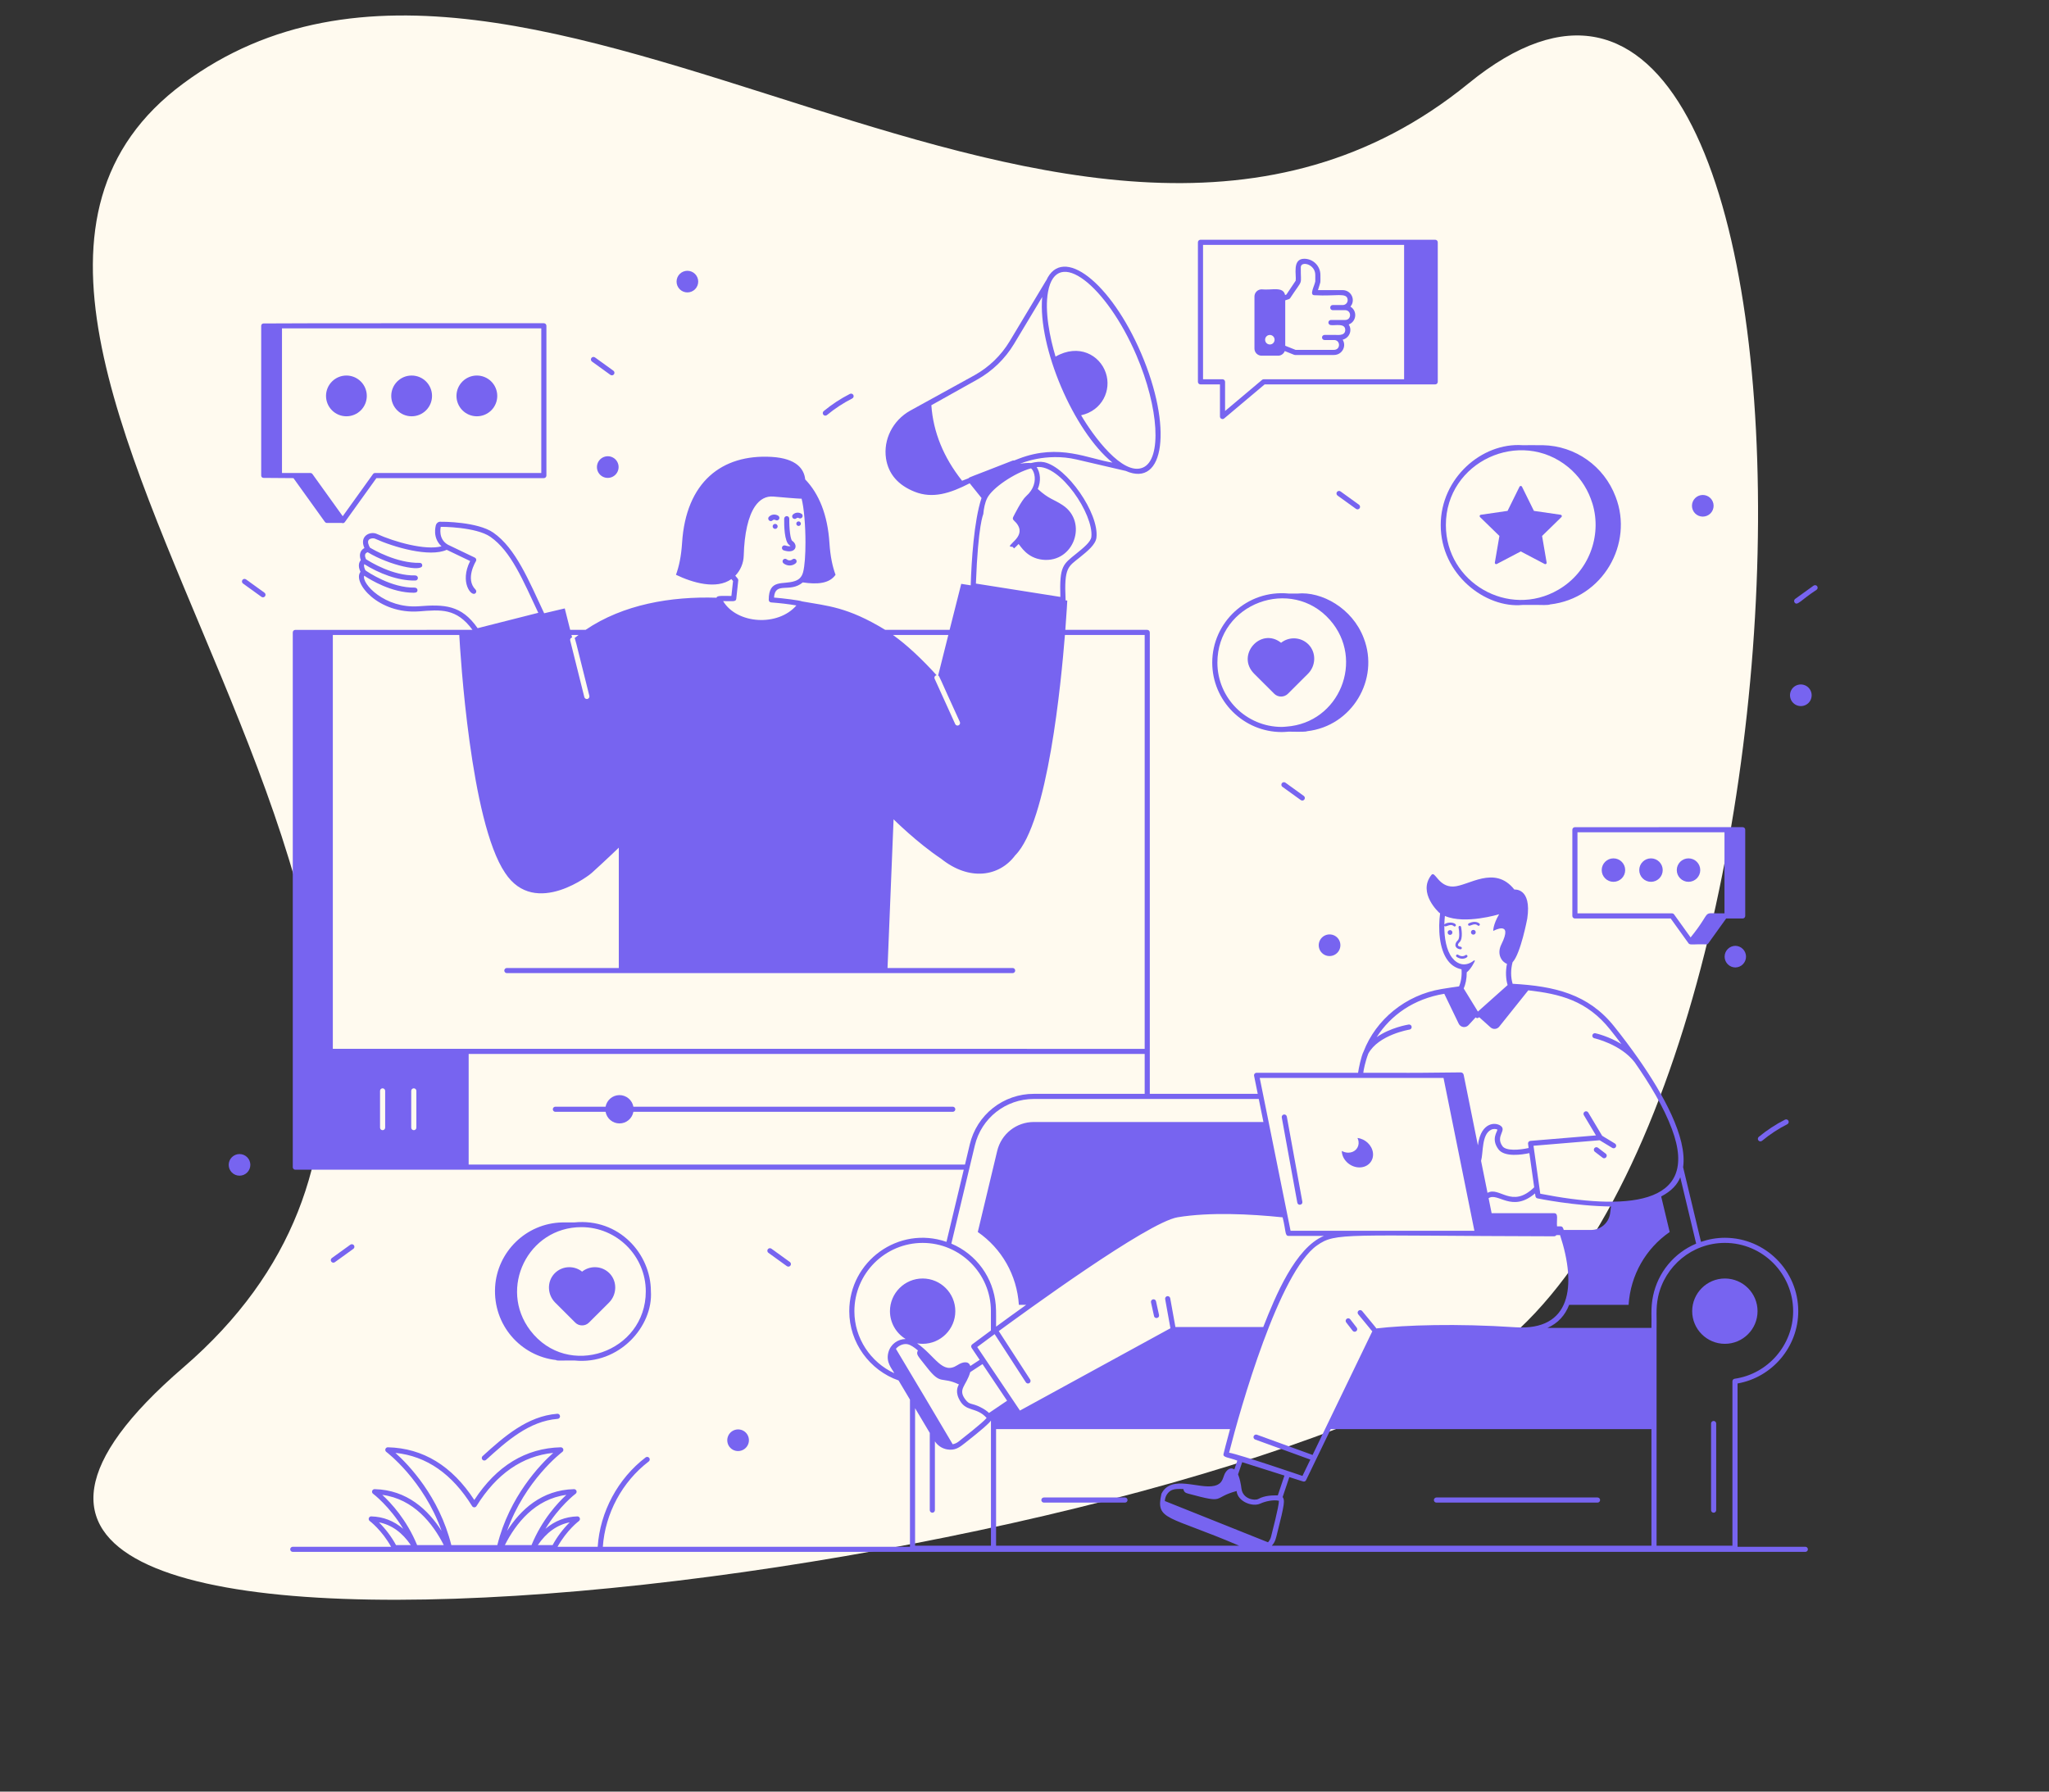 <svg width="662" height="579" viewBox="0 0 662 579" fill="none" xmlns="http://www.w3.org/2000/svg">
<rect x="0" y="0" width="662" height="579" fill="#333333" stroke="none"/>
<path d="M59.24 26.956C171.409 -56.034 347.457 130.503 474.455 26.956C601.453 -76.591 596.89 369.955 474.455 441.905C352.02 513.855 -85.629 566.771 59.24 441.905C204.109 317.039 -52.928 109.945 59.24 26.956Z" fill="#FFFAEF"/>
<path d="M557.278 413.171C551.453 413.171 546.719 417.918 546.719 423.725C546.719 429.548 551.453 434.279 557.278 434.279C563.104 434.279 567.837 429.548 567.837 423.725C567.837 417.918 563.104 413.171 557.278 413.171ZM477.415 299.068C477.454 299.106 477.5 299.135 477.551 299.155C477.601 299.175 477.655 299.184 477.71 299.183C477.764 299.182 477.818 299.17 477.867 299.148C477.917 299.126 477.962 299.095 478 299.056C478.037 299.016 478.067 298.97 478.086 298.92C478.106 298.869 478.116 298.815 478.115 298.761C478.113 298.706 478.102 298.653 478.08 298.603C478.058 298.553 478.026 298.508 477.987 298.471C477.938 298.421 476.743 297.303 474.542 298.398C474.443 298.447 474.369 298.533 474.334 298.637C474.299 298.741 474.307 298.854 474.356 298.952C474.738 299.736 476.216 298.009 477.415 299.068ZM476.014 300.506C475.587 300.506 475.245 300.848 475.245 301.275C475.245 301.702 475.587 302.044 476.014 302.044C476.441 302.044 476.784 301.703 476.784 301.275C476.784 300.846 476.443 300.506 476.014 300.506ZM468.478 300.583C468.051 300.583 467.708 300.924 467.708 301.353C467.708 301.781 468.051 302.122 468.478 302.122C468.905 302.122 469.247 301.779 469.247 301.353C469.247 300.926 468.905 300.583 468.478 300.583ZM471.824 306.78L471.874 306.784C471.979 306.783 472.079 306.742 472.156 306.67C472.232 306.598 472.278 306.5 472.284 306.395C472.29 306.29 472.257 306.187 472.19 306.106C472.123 306.025 472.027 305.973 471.923 305.96C471.453 305.903 471.137 305.738 471.063 305.51C470.977 305.247 471.174 304.848 471.579 304.464C472.771 303.339 472.122 299.938 472.044 299.554C472.022 299.447 471.958 299.352 471.867 299.292C471.775 299.231 471.663 299.21 471.556 299.232C471.448 299.254 471.354 299.317 471.293 299.409C471.233 299.5 471.211 299.612 471.233 299.72C471.491 300.995 471.66 303.248 471.01 303.862C470.351 304.487 470.083 305.181 470.277 305.768C470.382 306.089 470.725 306.648 471.824 306.78ZM474.025 308.737C473.955 308.653 473.854 308.6 473.745 308.59C473.636 308.58 473.527 308.614 473.443 308.684C473.436 308.691 472.45 309.487 471.081 308.547C471.036 308.515 470.985 308.491 470.932 308.479C470.878 308.466 470.822 308.465 470.768 308.474C470.713 308.484 470.661 308.504 470.615 308.534C470.568 308.563 470.528 308.602 470.497 308.648C470.466 308.693 470.444 308.744 470.433 308.799C470.422 308.853 470.421 308.908 470.432 308.962C470.443 309.017 470.464 309.068 470.495 309.114C470.526 309.159 470.566 309.199 470.613 309.229C471.852 310.081 473.218 309.948 473.972 309.32C474.056 309.249 474.109 309.148 474.119 309.039C474.129 308.93 474.095 308.822 474.025 308.737ZM439.211 377.273C441.979 377.273 443.921 375.14 443.575 372.508C443.249 370.067 441.076 368.048 438.577 367.761C438.749 368.105 438.865 368.49 438.923 368.874C439.191 370.874 437.711 372.507 435.614 372.507C434.865 372.507 434.153 372.297 433.519 371.949C433.519 372.123 433.539 372.313 433.557 372.507C433.921 375.14 436.46 377.273 439.211 377.273Z" fill="#7764F0"/>
<path d="M583.275 499.867H561.376V447.094C572.608 445.13 580.991 435.214 580.991 423.735C580.991 410.653 570.349 400.011 557.271 400.011C554.574 400.011 551.989 400.489 549.567 401.326L543.785 377.185C543.801 377.169 543.801 377.136 543.801 377.119C545.109 367.513 537.306 353.56 529.481 342.343L529.472 342.326L529.453 342.303C526.929 338.699 524.291 335.177 521.542 331.742C513.181 321.229 502.228 318.683 488.706 317.929C488.061 315.699 488.071 313.353 488.683 310.976C491.308 308.216 493.436 296.85 493.436 296.85C494.938 286.82 489.266 287.478 489.266 287.478C482.879 279.394 474.397 286.358 469.53 286.502C464.664 286.645 463.666 281.223 462.445 282.78C457.882 288.597 465.02 294.99 465.02 294.99C465.1 295.05 465.191 295.091 465.272 295.148C464.623 300.011 464.918 306.706 467.82 310.483C468.962 311.973 470.435 312.898 472.19 313.245C472.355 315.216 472.074 317.217 471.395 318.771C469.591 319.004 467.688 319.302 465.669 319.633C454.155 321.56 444.561 329.433 440.546 339.831C439.771 341.327 438.911 345.529 438.775 346.697H405.99C405.866 346.694 405.743 346.719 405.631 346.77C405.518 346.822 405.419 346.899 405.341 346.994C405.262 347.09 405.207 347.203 405.179 347.323C405.151 347.444 405.151 347.569 405.179 347.689L406.354 353.496H371.483V204.379C371.483 203.932 371.119 203.551 370.655 203.551H344.19C344.637 197.751 344.821 194.089 344.821 194.089L344.25 194C344.258 193.945 344.281 193.894 344.278 193.837C343.75 183.257 345.119 183.161 348.887 180.107C351.394 178.08 353.985 175.984 354.243 173.725C355.141 165.906 344.692 150.877 337.3 149.359C336.106 149.115 334.656 149.256 333.097 149.646C332.12 149.527 330.512 149.706 329.548 149.862C329.716 149.823 337.865 146.172 347.841 148.495C348.018 148.536 364.76 152.439 363.718 152.192C376.345 157.761 378.866 137.908 368.668 114.139C358.845 91.254 343.242 79.012 338.03 90.63C337.799 90.904 339.275 88.545 326.212 110.276C323.458 114.856 319.553 118.636 314.885 121.241L294.039 132.728C288.45 135.863 285.33 142.053 286.259 148.187C287.036 153.172 290.15 156.785 295.51 158.917C301.321 161.226 306.939 159.458 313.296 156.184L317.116 160.937C314.663 168.308 313.862 181.405 313.621 189.162L310.562 188.679C310.562 188.679 308.838 195.488 306.805 203.551H286.002C273.76 196.087 267.324 195.819 259.141 194.354C258.468 194.018 252.909 193.335 250.072 193.113C250.463 187.756 255.148 191.763 259.373 188.216C264.106 188.927 268.012 188.58 269.949 185.751C268.989 183.154 268.26 179.845 267.979 175.478C267.4 166.363 264.586 159.531 260.151 154.932C259.803 151.623 257.437 148.133 249.261 147.653C233.191 146.727 221.606 155.809 220.365 175.478C220.083 179.845 219.355 183.154 218.395 185.751C223.766 188.329 231.457 190.602 236.302 187.141L236.832 187.769L236.302 192.6C233.57 192.6 231.52 192.39 231.52 193.162C216.76 192.699 201.339 195.313 189.191 203.551H184.215L182.465 196.62L175.812 198.191C170.814 187.538 166.629 177.199 159.388 172.135C154.307 168.595 142.869 168.583 142.548 168.624C141.774 168.469 141.029 168.955 140.794 169.807C140.799 170.014 139.602 173.721 142.639 176.552C137.479 177.948 127.48 175.149 121.773 172.552C119.627 171.554 115.984 173.208 117.74 177.111C116.522 177.748 115.873 179.096 116.571 181.025C116.04 181.647 115.535 182.828 116.464 184.803C113.794 188.223 122.223 198.565 135.422 197.574C142.398 197.027 147.482 196.488 152.65 203.551C146.77 203.551 173.851 203.551 95.419 203.556C94.956 203.556 94.591 203.92 94.591 204.383V377.19C94.591 377.653 94.956 378.017 95.419 378.017C149.455 378.012 140.827 378.011 311.373 378.012L305.789 401.325C290.289 395.973 274.384 407.604 274.384 423.737C274.384 433.922 280.981 442.857 290.315 446.121L293.996 452.308V499.867H194.767C195.513 489.119 201.026 478.841 209.597 472.302C209.772 472.169 209.886 471.972 209.915 471.754C209.945 471.537 209.886 471.316 209.753 471.142C209.62 470.968 209.423 470.853 209.205 470.824C208.988 470.795 208.767 470.853 208.593 470.987C199.618 477.837 193.855 488.608 193.107 499.867H180.135C183.121 494.496 186.998 491.576 187.038 491.546C187.328 491.331 187.445 490.95 187.328 490.61C187.272 490.443 187.163 490.298 187.019 490.198C186.874 490.097 186.701 490.046 186.525 490.052C182.685 490.151 179.208 491.518 176.229 494.062C180.648 486.734 185.894 482.788 185.961 482.737C186.25 482.525 186.368 482.146 186.25 481.806C186.192 481.64 186.083 481.497 185.939 481.397C185.795 481.297 185.623 481.244 185.448 481.246C174.98 481.493 168.14 487.938 163.81 494.759C169.629 478.345 181.548 469.311 181.681 469.211C181.97 468.996 182.088 468.619 181.97 468.278C181.911 468.114 181.801 467.972 181.658 467.872C181.514 467.772 181.343 467.718 181.168 467.719C169.831 467.992 160.441 473.719 153.24 484.749C146.057 473.721 136.671 467.992 125.323 467.719C125.147 467.714 124.974 467.765 124.83 467.866C124.685 467.967 124.577 468.111 124.522 468.278C124.465 468.445 124.462 468.625 124.514 468.792C124.566 468.96 124.67 469.107 124.812 469.211C124.944 469.311 136.865 478.343 142.682 494.759C138.353 487.938 131.511 481.493 121.043 481.246C120.867 481.24 120.694 481.291 120.549 481.392C120.405 481.493 120.297 481.638 120.242 481.806C120.185 481.972 120.183 482.152 120.235 482.32C120.288 482.487 120.392 482.634 120.534 482.739C120.598 482.788 125.844 486.724 130.267 494.067C127.288 491.52 123.807 490.151 119.968 490.052C119.79 490.041 119.614 490.09 119.468 490.191C119.322 490.292 119.215 490.44 119.163 490.61C119.106 490.776 119.103 490.956 119.155 491.124C119.207 491.293 119.311 491.44 119.453 491.544C119.494 491.574 123.349 494.477 126.354 499.865H94.591C94.372 499.865 94.162 499.953 94.006 500.108C93.851 500.263 93.764 500.473 93.764 500.693C93.764 500.912 93.851 501.122 94.006 501.277C94.162 501.433 94.372 501.52 94.591 501.52H583.275C583.494 501.52 583.705 501.433 583.86 501.277C584.015 501.122 584.102 500.912 584.102 500.693C584.102 500.473 584.015 500.263 583.86 500.108C583.705 499.953 583.494 499.865 583.275 499.865V499.867ZM127.955 499.331C126.481 496.624 124.62 494.146 122.432 491.974C126.487 492.759 129.937 495.223 132.733 499.331H127.955ZM134.767 499.331C131.402 491.131 126.301 485.663 123.506 483.093C133.623 484.433 139.809 492.285 143.382 499.331H134.767ZM145.817 499.331C141.881 483.582 131.98 473.322 127.754 469.527C137.774 470.547 146.102 476.322 152.533 486.727C152.607 486.847 152.711 486.946 152.834 487.015C152.957 487.084 153.096 487.12 153.237 487.12C153.378 487.12 153.517 487.084 153.64 487.015C153.764 486.946 153.867 486.847 153.941 486.727C160.396 476.323 168.727 470.548 178.738 469.527C174.513 473.322 164.609 483.581 160.676 499.331H145.817ZM163.112 499.331C166.683 492.284 172.871 484.434 182.985 483.093C180.191 485.663 175.091 491.131 171.724 499.331H163.112ZM173.76 499.331C176.552 495.225 180.003 492.762 184.054 491.976C181.863 494.144 180.004 496.622 178.535 499.331H173.76ZM469.128 309.475C467.304 307.105 466.609 303.095 466.639 299.191C467.056 299.902 468.507 298.248 469.679 299.287C469.758 299.362 469.864 299.404 469.974 299.401C470.084 299.399 470.188 299.353 470.264 299.274C470.34 299.195 470.381 299.089 470.379 298.979C470.377 298.87 470.331 298.765 470.252 298.689C469.313 297.75 466.995 298.19 466.65 298.795C466.67 297.846 466.725 296.908 466.824 296.004C473.34 298.84 484.346 295.454 484.346 295.454C482.326 298.883 482.447 300.856 482.447 300.856C482.447 300.856 489.056 297.177 485.062 305.204C483.463 308.415 485.253 310.92 486.879 311.474C486.358 314.008 486.535 316.518 487.085 318.342L477.486 326.911L472.901 319.451C473.487 318.134 473.898 316.301 473.879 314.223C475.319 313.128 476.425 310.723 476.478 310.605C476.496 310.569 476.501 310.528 476.492 310.489C476.483 310.45 476.461 310.415 476.43 310.39C476.398 310.366 476.359 310.353 476.319 310.354C476.279 310.354 476.24 310.369 476.21 310.395C473.482 312.546 470.884 311.74 469.126 309.475H469.128ZM442.067 340.52C445.365 334.405 455.277 332.749 455.393 332.731C455.61 332.697 455.804 332.577 455.933 332.4C456.063 332.222 456.116 332 456.081 331.783C456.044 331.568 455.924 331.376 455.747 331.247C455.57 331.119 455.35 331.064 455.133 331.095C454.766 331.155 449.207 332.076 444.788 335.173C449.336 328.071 456.709 322.815 466.627 321.158L471.286 330.819C471.423 331.103 471.628 331.35 471.882 331.537C472.136 331.725 472.433 331.847 472.745 331.893C473.058 331.939 473.377 331.908 473.675 331.803C473.972 331.698 474.24 331.521 474.454 331.289L476.759 328.778C477.28 329.269 477.664 328.905 477.918 328.736L481.572 332.018C482.399 332.761 483.682 332.655 484.377 331.787L493.764 320.04C503.927 321.214 512.689 323.262 520.251 332.768C521.37 334.17 522.584 335.729 523.842 337.396C519.748 334.888 515.701 333.967 515.451 333.914C515.237 333.867 515.013 333.907 514.828 334.025C514.643 334.143 514.512 334.33 514.465 334.544C514.418 334.759 514.458 334.983 514.576 335.168C514.694 335.353 514.881 335.483 515.095 335.53C515.183 335.547 523.687 337.466 528.157 343.329C532.867 350.078 537.554 357.797 540.16 364.861C549.72 390.277 524.213 390.974 497.635 385.771C497.594 385.473 495.424 370.105 495.451 370.274L516.822 368.492L520.908 370.972C521.096 371.085 521.321 371.119 521.534 371.067C521.747 371.015 521.93 370.881 522.045 370.694C522.158 370.506 522.193 370.281 522.141 370.067C522.089 369.854 521.954 369.67 521.767 369.556L517.629 367.044L513.121 359.503C513.003 359.324 512.822 359.198 512.613 359.151C512.405 359.103 512.186 359.138 512.003 359.248C511.82 359.357 511.686 359.533 511.629 359.739C511.573 359.945 511.598 360.165 511.699 360.353L515.632 366.932L494.438 368.699C494.326 368.708 494.217 368.74 494.118 368.793C494.019 368.846 493.931 368.919 493.861 369.007C493.791 369.094 493.739 369.196 493.71 369.304C493.68 369.412 493.673 369.525 493.688 369.637L493.88 370.997C490.962 371.658 486.593 372.011 485.43 370.418C483.02 367.096 487.058 365.273 484.718 363.734C483.924 363.24 482.5 362.892 481.011 363.62C479.67 364.282 478.015 365.936 477.486 370.138L472.885 347.325C472.839 347.109 472.721 346.915 472.549 346.777C472.377 346.638 472.162 346.563 471.941 346.564C446.918 346.829 461.925 346.631 440.463 346.697C440.529 345.903 441.067 343.135 442.067 340.52ZM438.816 424.733C443.782 430.716 443.062 429.977 443.383 430.208L428.1 461.852L424.074 470.192L406.084 463.65C405.878 463.578 405.653 463.59 405.456 463.683C405.259 463.776 405.107 463.944 405.032 464.148C404.958 464.353 404.968 464.579 405.059 464.777C405.15 464.974 405.316 465.128 405.52 465.205L423.352 471.69L420.802 476.972C420.625 476.914 400.521 470.032 397.102 469.461C400.771 454.998 413.277 411.022 425.535 402.463C431.584 398.191 434.547 399.386 502.079 399.535C502.23 399.534 502.378 399.497 502.512 399.428C502.646 399.359 502.762 399.26 502.85 399.138H504.029C509.452 415.694 507.565 430.126 489.633 428.931C470.569 427.659 453.817 428.22 444.642 429.31C444.548 429.007 444.649 429.254 440.092 423.682C440.023 423.598 439.939 423.529 439.843 423.478C439.747 423.427 439.642 423.396 439.534 423.385C439.426 423.375 439.317 423.386 439.213 423.417C439.109 423.449 439.013 423.501 438.929 423.57C438.845 423.639 438.776 423.724 438.725 423.819C438.674 423.915 438.642 424.02 438.632 424.128C438.621 424.236 438.632 424.345 438.664 424.449C438.696 424.552 438.747 424.649 438.816 424.733ZM414.985 476.859L412.838 483.26C411.219 483.26 408.744 483.215 406.542 484.409C405.376 485.046 401.553 484.482 401.101 481.102C400.925 479.647 400.561 477.81 399.998 476.467L401.336 472.535L414.983 476.858L414.985 476.859ZM378.148 429.249L329.529 455.846C313.114 431.439 320.376 442.232 315.726 435.317C315.731 435.312 319.364 432.614 321.35 431.148L331.44 446.725C331.499 446.816 331.576 446.895 331.665 446.956C331.754 447.018 331.855 447.062 331.961 447.085C332.068 447.107 332.177 447.109 332.284 447.089C332.391 447.07 332.493 447.029 332.585 446.97C332.676 446.911 332.755 446.835 332.816 446.746C332.878 446.656 332.922 446.556 332.944 446.449C332.967 446.343 332.969 446.233 332.949 446.127C332.93 446.02 332.889 445.918 332.83 445.826L322.685 430.164C330.657 424.352 370.725 395.004 380.486 393.381C390.866 391.675 403.927 392.319 414.397 393.405C415.506 397.814 415.094 399.402 416.284 399.402H427.736C418.482 403.25 412.027 418.936 408.141 428.849H379.758L378.078 419.547C378.036 419.332 377.912 419.143 377.732 419.019C377.553 418.894 377.332 418.844 377.116 418.88C376.901 418.919 376.709 419.041 376.583 419.221C376.458 419.401 376.409 419.623 376.448 419.839L378.148 429.251V429.249ZM484.106 371.395C486.058 374.059 491.793 373.149 494.113 372.652L495.672 383.696C488.417 390.754 484.496 383.299 480.595 385.49L478.512 375.167C479.261 372.456 478.661 366.614 481.739 365.109C482.533 364.712 483.361 364.828 483.791 365.043C483.791 365.747 481.656 368.067 484.106 371.395ZM505.223 397.483C505.031 396.908 504.876 396.325 504.214 396.325H503.055C502.84 394.191 503.636 392.057 502.079 392.057H481.921L480.945 387.227C483.92 385.172 488.445 392.062 495.95 385.672C496.076 386.112 495.904 387.103 496.728 387.276C496.849 387.301 508.694 389.761 520.478 389.897C520.39 390.769 520.29 391.601 520.168 392.338C519.916 393.785 519.16 395.096 518.033 396.038C516.905 396.98 515.481 397.492 514.011 397.483H505.223ZM466.379 348.351C472.949 380.891 467.857 355.726 476.355 397.748H416.961C414.703 386.462 413.015 378.17 409.877 362.594L408.371 355.15L408.04 353.496L406.997 348.351H466.379ZM338.601 94.307C341.352 79.192 357.559 92.454 367.145 114.792C374.457 131.831 375.432 148.46 369.272 151.101C362.701 153.923 353.14 140.771 349.293 134.197C356.121 132.688 359.176 126.07 357.265 120.493C355.312 114.72 348.521 110.956 341.031 115.244C339.197 109.156 337.449 100.584 338.601 94.307ZM312.936 154.551L310.835 155.369C304.838 147.817 301.509 139.628 300.905 130.96L315.691 122.685C320.611 119.94 324.727 115.956 327.63 111.128L336.716 95.988C335.268 112.236 346.908 139.334 359.42 149.496C351.72 148.338 342.261 143.177 329.186 148.225L327.645 148.826C327.473 148.792 327.295 148.804 327.129 148.861C312.523 154.614 313.25 154.133 312.936 154.551ZM317.695 166.098C317.849 164.376 318.184 162.492 318.966 160.949C320.654 157.62 327.801 152.828 333.1 151.349C333.952 151.958 334.825 154.293 333.981 156.768V156.785C333.583 157.976 332.822 159.2 331.531 160.341C330.009 161.698 327.592 166.611 327.311 167.157C327.162 167.488 327.228 167.885 327.51 168.133C332.445 172.621 326.252 175.415 326.252 176.587L327.063 176.735L327.162 176.719L327.625 177.232C328.122 176.785 328.618 176.305 329.082 175.809C329.749 176.416 331.736 180.342 336.86 180.888C347.019 181.96 351.558 168.715 343.364 163.27C340.377 161.279 338.922 161.352 335.288 158.025C336.405 155.478 336.12 152.723 334.929 150.952C342.514 149.976 353.432 166.284 352.598 173.536C352.416 175.124 349.988 177.089 347.848 178.825C343.376 182.439 342.284 182.835 342.585 192.904L315.297 188.592C316.025 169.263 317.689 166.264 317.695 166.098ZM306.388 205.206C305.28 209.606 304.111 214.258 303.098 218.308C303.593 218.556 303.032 217.884 310.115 233.312C310.297 233.726 310.115 234.222 309.702 234.404C309.603 234.45 309.496 234.477 309.387 234.481C309.278 234.485 309.17 234.468 309.068 234.429C308.966 234.391 308.872 234.332 308.794 234.256C308.715 234.181 308.652 234.09 308.609 233.99L301.973 219.366C301.926 219.269 301.899 219.163 301.893 219.055C301.888 218.947 301.904 218.838 301.941 218.737C301.978 218.635 302.035 218.542 302.109 218.462C302.182 218.383 302.271 218.319 302.37 218.275C302.453 218.241 302.536 218.225 302.618 218.225C297.862 212.992 293.021 208.422 288.501 205.206H306.388ZM237.875 193.526L238.52 187.588C238.535 187.475 238.524 187.36 238.49 187.251C238.456 187.143 238.398 187.043 238.322 186.959C238.057 186.661 237.792 186.347 237.56 186.049C239.255 184.295 240.23 181.969 240.291 179.531C240.49 172.418 241.731 166.876 243.932 163.633C245.455 161.4 247.457 160.259 249.89 160.474C257.751 161.169 258.91 161.169 258.91 161.169C258.91 161.169 258.926 161.135 258.959 161.053C259.787 164.163 260.234 169.986 260.234 175.296C260.234 179.217 260.002 182.84 259.472 184.891C259.042 186.562 258.066 187.356 256.824 187.769C253.084 189.104 248.367 186.889 248.367 193.841C248.367 194.287 248.698 194.651 249.145 194.684C252.19 194.916 254.921 195.247 257.304 195.66C251.355 202.542 238.123 201.722 233.621 194.254C236.662 194.254 237.756 194.554 237.875 193.526ZM184.832 206L184.632 205.206H186.906C186.47 205.54 186.037 205.877 185.61 206.231C185.83 206.42 185.522 205.252 190.409 224.875C190.509 225.322 190.244 225.768 189.797 225.884C189.582 225.934 189.356 225.898 189.168 225.783C188.979 225.669 188.843 225.486 188.787 225.272C187.275 219.176 185.753 213.083 184.22 206.992C184.104 206.562 184.385 206.099 184.832 206ZM135.294 195.925C124.289 196.736 116.758 188.542 117.672 186.049C119.751 187.429 126.551 191.554 133.639 191.554C134.351 191.554 134.901 191.417 134.882 190.703C134.872 190.246 134.527 189.956 134.037 189.895C126.427 190.056 118.799 184.83 118.071 184.32C117.756 183.715 117.449 182.886 117.699 182.324C122.361 185.263 128.582 187.733 134.201 187.611C135.24 187.586 135.329 186.023 134.162 185.956C126.93 186.123 119.61 181.597 118.23 180.696C117.801 179.677 117.73 178.793 118.794 178.462C125.828 182.724 136.486 185.018 136.428 182.707C136.417 182.251 136.114 181.897 135.581 181.9C128.208 182.039 120.631 177.64 119.522 176.97C119.102 176.218 118.609 175.055 119.163 174.443C119.637 173.921 120.702 173.875 121.081 174.054C127.208 176.845 138.75 180.199 144.326 177.682L151.899 181.311C148.415 188.143 152.315 193.037 153.637 191.703C153.792 191.548 153.878 191.337 153.877 191.118C153.877 190.899 153.789 190.688 153.634 190.534C150.209 187.123 153.713 181.445 153.749 181.387C153.811 181.289 153.852 181.178 153.868 181.062C153.885 180.947 153.876 180.829 153.844 180.717C153.812 180.605 153.756 180.502 153.681 180.413C153.605 180.324 153.512 180.252 153.407 180.201L144.718 176.034C141.438 174.165 142.404 170.438 142.389 170.264H142.398C142.53 170.226 153.789 170.254 158.44 173.49C165.169 178.193 168.932 187.478 173.914 198.039L154.31 203.009C149.074 195.432 143.444 195.296 135.294 195.925ZM124.441 364.414C124.441 364.877 124.06 365.241 123.614 365.241C123.15 365.241 122.786 364.877 122.786 364.414V352.536C122.786 352.09 123.15 351.709 123.614 351.709C124.06 351.709 124.441 352.09 124.441 352.536V364.414ZM134.52 364.414C134.52 364.877 134.156 365.241 133.692 365.241C133.229 365.241 132.865 364.877 132.865 364.414V352.536C132.865 352.09 133.229 351.709 133.692 351.709C134.156 351.709 134.52 352.09 134.52 352.536V364.414ZM107.532 338.938V205.206H148.384C148.702 210.984 151.982 265.559 163.185 282.08C172.961 296.976 191.369 282.08 191.204 282.08C195.672 278.044 199.926 273.941 199.926 273.941V312.827H163.759C163.539 312.827 163.329 312.914 163.174 313.069C163.019 313.224 162.931 313.435 162.931 313.654C162.931 313.873 163.019 314.084 163.174 314.239C163.329 314.394 163.539 314.481 163.759 314.481H327.165C327.385 314.481 327.595 314.394 327.75 314.239C327.906 314.084 327.993 313.873 327.993 313.654C327.993 313.435 327.906 313.224 327.75 313.069C327.595 312.914 327.385 312.827 327.165 312.827H286.747L288.7 264.776C288.7 264.776 296.247 272.303 304.042 277.498C313.215 284.868 322.88 283.288 327.989 276.423C338.573 265.844 342.86 220.147 344.06 205.206H369.828V338.955L107.532 338.938ZM151.417 376.358V340.609H369.828V353.496H334.03C329.242 353.483 324.591 355.09 320.832 358.054C317.073 361.018 314.428 365.166 313.326 369.824L311.77 376.358H151.417ZM314.948 370.204C317.05 361.337 324.911 355.15 334.03 355.15H406.685L408.191 362.594H334.03C328.37 362.594 323.504 366.432 322.18 371.941L315.908 398.145C323.62 403.488 328.552 412.058 329.181 421.686H331.548C327.89 424.299 324.564 426.715 321.816 428.733C321.788 426.526 321.892 423.863 321.709 421.697C320.956 412.919 315.516 405.356 307.368 401.9L314.948 370.204ZM276.039 423.737C276.039 411.561 285.936 401.669 298.1 401.669C310.178 401.669 320.105 411.515 320.145 423.621V429.973C316.752 432.471 314.518 434.142 314.104 434.457C313.756 434.721 313.657 435.218 313.905 435.582L316.517 439.462L313.49 441.448C312.947 439.702 310.983 440.089 309.303 441.183C304.437 444.334 302.272 438.331 296.3 434.116C296.882 434.215 297.478 434.28 298.089 434.28C303.914 434.28 308.647 429.548 308.647 423.725C308.647 417.919 303.914 413.171 298.089 413.171C292.263 413.171 287.53 417.919 287.53 423.725C287.532 425.533 287.998 427.31 288.885 428.885C289.772 430.46 291.049 431.781 292.594 432.721C290.067 432.768 287.751 434.366 287.025 437.027C286.111 440.392 288.319 442.439 288.922 443.779C281.282 440.25 276.039 432.488 276.039 423.737ZM289.451 435.888C290.514 434.62 292.19 434.16 293.225 434.414C294.216 434.62 295.376 435.419 296.563 436.425C295.879 437.757 296.506 438.098 299.515 441.957C304.116 447.858 304.061 444.657 309.814 447.406C309.768 447.572 308.502 449.19 309.738 451.886C311.896 456.599 315.276 454.396 318.753 458.222L318.758 458.229C317.649 459.683 310.643 465.107 309.692 465.876C309.142 466.315 308.492 466.61 307.8 466.735C296.827 448.133 300.467 454.404 289.451 435.888ZM320.161 499.52H295.651V455.092L300.397 463.072V488.032C300.397 488.252 300.484 488.462 300.64 488.617C300.795 488.772 301.005 488.859 301.225 488.859C301.444 488.859 301.655 488.772 301.81 488.617C301.965 488.462 302.052 488.252 302.052 488.032V465.797C302.493 466.474 303.068 467.053 303.741 467.5C304.414 467.946 305.171 468.251 305.966 468.394C308.576 468.857 310.001 467.733 311.719 466.383C317.381 461.923 319.456 460.07 320.16 459.091V499.52H320.161ZM319.532 456.624C318.95 456.053 318.03 455.377 316.785 454.765C313.756 453.233 313.301 454.192 311.82 452.174C309.404 448.89 312.197 447.863 313.475 443.423L317.437 440.832L325.375 452.67L319.532 456.624ZM321.816 499.52V461.852H397.4C396.175 466.335 395.431 469.312 395.315 469.825C394.967 471.064 396.985 470.942 399.757 472.035L398.794 474.874C397.802 474.193 396.851 474.667 396.116 475.59C394.944 477.069 395.474 479.4 392.405 480.156C387.435 481.377 378.437 476.361 375.246 482.73C373.267 491.453 377.292 489.625 400.351 499.52H321.816ZM409.682 498.42L376.349 485.086C376.37 484.436 376.543 483.8 376.855 483.228C377.166 482.657 377.606 482.167 378.141 481.796C379.237 481.073 381.034 481.149 382.326 481.213C382.517 482.206 383.046 482.487 383.958 482.715C396.341 486.054 391.376 484.067 399.487 481.863L399.524 481.85V481.867C399.863 485.238 404.604 487.096 407.155 485.926C408.858 485.147 411.466 484.591 413.205 485.007C413.207 486.856 410.902 495.579 410.662 496.587C410.496 497.28 410.147 497.898 409.682 498.42ZM533.554 499.52H410.907C412.049 498.243 412.196 497.253 412.583 495.731C415.153 485.66 415.105 484.797 414.404 483.792L416.56 477.357L420.984 478.758C421.173 478.825 421.381 478.818 421.565 478.738C421.749 478.659 421.896 478.512 421.977 478.328L429.937 461.852H533.554V499.52ZM533.554 429.13H499.961C503.428 427.609 505.71 424.974 506.961 421.686H526.176C526.788 412.074 531.72 403.488 539.449 398.145L536.701 386.664C540.177 384.825 541.901 382.787 542.875 380.477L548.005 401.9C544.488 403.374 541.383 405.681 538.957 408.623C536.531 411.564 534.858 415.052 534.082 418.784C533.249 422.638 533.671 426.003 533.554 429.13ZM559.719 446.387V499.526H535.212V429.957C535.343 425.964 534.889 422.959 535.708 419.088C537.857 409.149 546.724 401.665 557.273 401.665C569.437 401.665 579.336 411.565 579.336 423.734C579.336 434.637 571.21 444.023 560.429 445.568C560.232 445.597 560.053 445.696 559.922 445.846C559.792 445.996 559.721 446.189 559.721 446.387H559.719Z" fill="#7764F0"/>
<path d="M257.293 167.508C257.617 167.21 257.932 167.343 258.054 167.415C258.238 167.532 258.46 167.571 258.672 167.525C258.885 167.479 259.07 167.351 259.189 167.169C259.308 166.987 259.351 166.766 259.308 166.553C259.265 166.34 259.14 166.152 258.959 166.031C258.456 165.697 257.228 165.319 256.176 166.289C256.023 166.439 255.934 166.643 255.928 166.857C255.923 167.071 256 167.28 256.145 167.438C256.29 167.596 256.491 167.692 256.705 167.705C256.919 167.718 257.13 167.647 257.293 167.508ZM258.008 168.497C257.863 168.498 257.721 168.542 257.601 168.623C257.48 168.704 257.387 168.818 257.332 168.953C257.276 169.087 257.262 169.234 257.291 169.377C257.319 169.519 257.389 169.649 257.492 169.752C257.595 169.854 257.726 169.924 257.868 169.952C258.01 169.981 258.158 169.966 258.292 169.911C258.426 169.855 258.541 169.761 258.622 169.641C258.702 169.52 258.746 169.379 258.746 169.233C258.745 169.038 258.667 168.851 258.529 168.713C258.39 168.575 258.203 168.498 258.008 168.497ZM253.193 177.856C257.086 179.153 258.064 176.21 255.936 174.767C255.388 174.337 254.956 171 255.009 167.627C255.012 167.408 254.928 167.196 254.776 167.039C254.623 166.881 254.414 166.791 254.195 166.787C253.809 166.779 253.362 167.146 253.354 167.601C253.319 169.806 253.409 175.053 255.006 176.137C255.257 176.307 255.348 176.463 255.396 176.463C255.279 176.526 254.774 176.636 253.716 176.284C253.508 176.217 253.281 176.234 253.085 176.332C252.889 176.43 252.74 176.601 252.669 176.808C252.6 177.017 252.616 177.244 252.714 177.441C252.813 177.637 252.985 177.786 253.193 177.856ZM249.607 168.165C249.725 168.042 249.881 167.963 250.051 167.943C250.22 167.923 250.391 167.962 250.534 168.054C250.717 168.174 250.941 168.216 251.156 168.171C251.37 168.127 251.558 167.998 251.678 167.815C251.798 167.632 251.841 167.408 251.796 167.193C251.751 166.979 251.623 166.791 251.439 166.671C250.91 166.319 249.607 165.92 248.488 166.947C248.404 167.019 248.335 167.108 248.285 167.207C248.235 167.307 248.206 167.415 248.2 167.526C248.193 167.637 248.208 167.748 248.246 167.853C248.283 167.958 248.341 168.054 248.416 168.136C248.491 168.218 248.582 168.284 248.684 168.33C248.785 168.376 248.894 168.401 249.005 168.403C249.117 168.406 249.227 168.386 249.331 168.345C249.434 168.304 249.528 168.243 249.607 168.165ZM250.441 169.305C250.227 169.305 250.022 169.391 249.871 169.542C249.72 169.693 249.634 169.898 249.634 170.112C249.634 170.559 249.994 170.918 250.441 170.918C250.888 170.918 251.249 170.559 251.249 170.112C251.248 169.898 251.163 169.693 251.011 169.542C250.86 169.391 250.655 169.305 250.441 169.305ZM256.002 180.78C255.74 180.99 255.413 181.102 255.077 181.096C254.741 181.09 254.418 180.967 254.163 180.747C254.077 180.681 253.978 180.633 253.873 180.605C253.768 180.577 253.658 180.57 253.55 180.585C253.442 180.599 253.338 180.635 253.244 180.689C253.15 180.744 253.068 180.816 253.002 180.903C252.935 180.989 252.887 181.088 252.859 181.193C252.831 181.298 252.824 181.408 252.839 181.516C252.853 181.624 252.889 181.727 252.943 181.822C252.998 181.916 253.071 181.998 253.157 182.064C254.491 183.083 256.101 182.876 257.081 182.033C257.166 181.963 257.236 181.876 257.286 181.779C257.337 181.681 257.368 181.575 257.378 181.465C257.387 181.356 257.374 181.246 257.34 181.141C257.306 181.037 257.252 180.94 257.18 180.856C257.109 180.773 257.021 180.705 256.923 180.656C256.824 180.607 256.717 180.578 256.608 180.571C256.498 180.563 256.388 180.578 256.284 180.614C256.18 180.649 256.084 180.707 256.002 180.78ZM387.856 124.224H394.148V134.598C394.148 135.304 394.976 135.678 395.509 135.231L408.585 124.224L463.693 124.229C464.156 124.229 464.52 123.848 464.52 123.401V78.306C464.52 77.843 464.156 77.478 463.693 77.478H387.856C387.636 77.478 387.426 77.566 387.271 77.721C387.116 77.876 387.028 78.086 387.028 78.306V123.397C387.028 123.616 387.116 123.826 387.271 123.981C387.426 124.137 387.636 124.224 387.856 124.224ZM388.683 79.135H453.647V122.569H408.284C408.088 122.569 407.899 122.638 407.749 122.763L395.803 132.819V123.397C395.803 123.177 395.716 122.967 395.561 122.812C395.406 122.657 395.195 122.569 394.976 122.569H388.683V79.135Z" fill="#7764F0"/>
<path d="M407.595 114.948H412.941C413.917 114.948 414.756 114.328 415.087 113.454L418.111 114.662C418.21 114.7 418.313 114.72 418.419 114.72H430.954C433.593 114.72 435.116 111.924 433.799 109.779C435.99 109.206 436.981 106.725 435.747 104.86C438.218 103.947 438.666 100.551 436.301 99.087C438.075 97.003 436.617 93.752 433.746 93.752H425.815C426.843 90.347 426.576 91.939 426.604 88.842C426.603 87.458 426.052 86.131 425.073 85.152C424.094 84.174 422.766 83.623 421.381 83.621C417.394 83.621 418.91 89.004 418.611 90.718L415.61 95.199L415.19 95.335C414.571 92.452 410.882 93.863 407.595 93.509C406.986 93.513 406.404 93.757 405.973 94.187C405.543 94.617 405.299 95.2 405.295 95.808V112.649C405.295 113.923 406.337 114.948 407.595 114.948ZM415.241 97.055L416.391 96.685C416.569 96.629 416.722 96.514 416.825 96.359C421.249 89.638 420.193 92.74 420.266 86.389C420.266 84.228 424.949 85.333 424.949 88.842V90.931C424.67 92.478 422.904 95.406 424.696 95.406C431.775 95.808 435.106 94.43 435.401 96.783C435.431 97.006 435.413 97.234 435.347 97.45C435.282 97.665 435.172 97.865 435.023 98.035C434.875 98.205 434.691 98.341 434.486 98.434C434.281 98.527 434.058 98.576 433.832 98.576H430.598C429.502 98.576 429.504 100.23 430.598 100.23H434.515C436.761 100.23 436.683 103.406 434.615 103.406H430.01C429.791 103.406 429.58 103.493 429.425 103.649C429.27 103.804 429.183 104.014 429.183 104.233C429.183 104.453 429.27 104.663 429.425 104.818C429.58 104.973 429.791 105.061 430.01 105.061C431.358 105.272 434.689 104.308 434.628 106.695C434.567 108.806 431.579 108.129 431.035 108.234H427.948C427.729 108.234 427.518 108.321 427.363 108.476C427.208 108.631 427.121 108.841 427.121 109.061C427.121 109.28 427.208 109.49 427.363 109.646C427.518 109.801 427.729 109.888 427.948 109.888H431.035C433.112 109.888 433.198 113.064 430.954 113.064H418.576L415.241 111.736V97.055ZM410.276 108.248C411.12 108.248 411.799 108.943 411.799 109.787C411.799 110.647 411.12 111.325 410.276 111.325C409.416 111.325 408.737 110.647 408.737 109.787C408.737 108.943 409.416 108.248 410.276 108.248ZM491.922 195.5H497.119C497.288 195.512 500.451 195.613 500.777 195.335C517.84 193.421 527.874 175.689 521.977 160.529C518.237 150.636 508.985 144.085 498.46 143.87C498.294 143.857 491.442 143.87 491.902 143.87C478.739 142.964 465.475 154.534 465.475 169.677C465.475 185.674 479.986 196.68 491.922 195.5ZM506.721 150.997C509.965 153.689 512.451 157.178 513.935 161.123C514.152 161.679 514.346 162.239 514.52 162.807C517.661 173.262 513.227 184.941 503.459 190.595C487.389 199.955 467.139 188.243 467.139 169.674C467.139 149.192 491.169 138.176 506.721 150.997Z" fill="#7764F0"/>
<path d="M484.435 173.204L482.962 181.81C482.903 182.187 483.293 182.433 483.586 182.27L491.328 178.205L499.062 182.27C499.134 182.308 499.215 182.326 499.297 182.32C499.379 182.314 499.457 182.286 499.523 182.238C499.589 182.19 499.64 182.124 499.671 182.049C499.702 181.973 499.71 181.89 499.696 181.81L498.223 173.204L504.472 167.103C504.531 167.047 504.573 166.976 504.593 166.897C504.613 166.819 504.611 166.736 504.587 166.658C504.563 166.581 504.517 166.512 504.456 166.459C504.394 166.406 504.319 166.371 504.239 166.359L495.585 165.101L491.719 157.267C491.571 156.972 491.087 156.972 490.939 157.267L487.072 165.101L478.419 166.359C478.05 166.415 477.928 166.837 478.176 167.103L484.437 173.204H484.435ZM440.602 206.224C436.932 196.513 426.96 191.044 419.175 191.823C418.233 191.823 416.506 191.83 416.362 191.815C402.857 190.508 391.656 201.128 391.656 214.128C391.656 226.505 401.735 236.575 414.126 236.575C414.592 236.575 415.701 236.515 416.372 236.447C420.598 236.524 422.073 236.481 422.28 236.305C436.877 234.667 445.764 219.486 440.602 206.222V206.224ZM415.59 234.821C415.101 234.856 414.614 234.919 414.119 234.919C402.65 234.919 393.319 225.592 393.319 214.126C393.319 194.94 417.239 186.18 429.704 200.368C441.008 213.236 432.786 233.612 415.59 234.821Z" fill="#7764F0"/>
<path d="M413.897 207.723C407.343 202.532 399.219 211.722 405.202 217.733L411.67 224.185C411.962 224.478 412.309 224.71 412.691 224.868C413.073 225.026 413.483 225.108 413.896 225.108C414.31 225.108 414.72 225.026 415.102 224.868C415.484 224.71 415.831 224.478 416.123 224.185L422.591 217.733C425.188 215.125 425.287 210.914 422.806 208.32C421.66 207.134 420.113 206.416 418.467 206.306C416.82 206.196 415.191 206.7 413.897 207.723ZM179.683 439.528C179.932 439.742 179.73 439.699 185.592 439.671C200.055 441.138 211.036 428.638 210.296 417.3C210.269 405.121 199.919 393.609 185.529 395.05C185.358 395.046 181.884 395.033 181.686 395.05C169.884 395.289 160.601 404.669 159.959 415.951C159.264 428.264 168.28 438.251 179.683 439.528ZM187.842 396.573C199.313 396.573 208.644 405.893 208.644 417.351C208.644 437.009 183.447 445.849 171.336 429.97C160.962 416.355 170.579 396.573 187.842 396.573Z" fill="#7764F0"/>
<path d="M185.84 427.409C186.449 428.035 187.257 428.331 188.066 428.331C188.875 428.331 189.683 428.033 190.294 427.409L196.761 420.958C199.356 418.35 199.456 414.139 196.973 411.545C196.362 410.908 195.629 410.4 194.818 410.051C194.006 409.703 193.133 409.521 192.25 409.517H192.194C190.676 409.517 189.23 410.028 188.066 410.949C186.896 410.022 185.447 409.517 183.953 409.517H183.882C182.999 409.521 182.126 409.703 181.315 410.051C180.503 410.4 179.77 410.908 179.159 411.545C176.676 414.139 176.776 418.35 179.371 420.958L185.84 427.409ZM508.001 268.146V295.998C508.001 296.217 508.088 296.428 508.243 296.583C508.398 296.738 508.609 296.825 508.828 296.825H539.777L545.543 304.857C546.018 305.518 547.186 305.045 551.262 305.196C551.527 305.196 551.775 305.063 551.941 304.848L557.699 296.825H563.029C563.493 296.825 563.857 296.461 563.857 295.998V268.14C563.857 267.676 563.493 267.312 563.029 267.312L508.828 267.319C508.609 267.319 508.398 267.406 508.243 267.561C508.088 267.717 508.001 267.927 508.001 268.146ZM509.656 268.973H557.154V295.171C548.972 295.336 553.884 293.47 546.211 302.949L540.874 295.515C540.797 295.408 540.696 295.321 540.58 295.262C540.463 295.202 540.333 295.171 540.202 295.171H509.656V268.973Z" fill="#7764F0"/>
<path d="M521.28 284.975C523.374 284.975 525.072 283.279 525.072 281.185C525.072 279.092 523.374 277.396 521.28 277.396C519.186 277.396 517.489 279.092 517.489 281.185C517.489 283.279 519.186 284.975 521.28 284.975Z" fill="#7764F0"/>
<path d="M533.407 277.396C532.401 277.396 531.437 277.795 530.726 278.506C530.014 279.216 529.615 280.18 529.615 281.185C529.615 282.191 530.014 283.155 530.726 283.865C531.437 284.576 532.401 284.975 533.407 284.975C533.904 284.975 534.397 284.877 534.857 284.687C535.317 284.496 535.735 284.217 536.087 283.865C536.439 283.513 536.718 283.096 536.909 282.636C537.099 282.176 537.197 281.683 537.197 281.185C537.196 280.181 536.796 279.218 536.086 278.507C535.375 277.797 534.412 277.397 533.407 277.396Z" fill="#7764F0"/>
<path d="M545.533 284.975C547.627 284.975 549.324 283.279 549.324 281.185C549.324 279.092 547.627 277.396 545.533 277.396C543.439 277.396 541.741 279.092 541.741 281.185C541.741 283.279 543.439 284.975 545.533 284.975Z" fill="#7764F0"/>
<path d="M104.98 168.681C105.129 168.876 105.356 168.997 105.597 168.997H110.425C110.523 169.038 110.624 169.071 110.734 169.071C110.866 169.071 110.995 169.04 111.112 168.98C111.229 168.92 111.33 168.834 111.406 168.727L121.611 154.514H175.708C175.928 154.514 176.138 154.426 176.293 154.271C176.448 154.116 176.536 153.906 176.536 153.686V105.284C176.536 105.064 176.448 104.854 176.293 104.699C176.138 104.544 175.928 104.457 175.708 104.457C175.541 104.457 86.588 104.438 85.143 104.531C85.044 104.53 84.946 104.549 84.854 104.586C84.762 104.623 84.678 104.679 84.608 104.749C84.538 104.819 84.483 104.902 84.445 104.994C84.408 105.086 84.389 105.185 84.39 105.284V153.686C84.39 154.108 84.721 154.439 85.143 154.439C87.002 154.456 93.124 154.505 94.808 154.514L104.98 168.681ZM91.106 106.111H174.882V152.861H121.184C121.053 152.861 120.924 152.892 120.807 152.951C120.69 153.011 120.589 153.097 120.512 153.203L110.731 166.826L100.95 153.203C100.873 153.097 100.773 153.01 100.656 152.95C100.539 152.89 100.409 152.859 100.278 152.859H91.108L91.106 106.111Z" fill="#7764F0"/>
<path d="M154.067 134.531C154.933 134.532 155.79 134.362 156.589 134.031C157.389 133.7 158.115 133.215 158.727 132.604C159.339 131.992 159.824 131.266 160.155 130.467C160.486 129.667 160.656 128.811 160.656 127.946C160.655 126.199 159.96 124.525 158.725 123.29C157.49 122.055 155.814 121.36 154.067 121.358C152.32 121.36 150.645 122.055 149.41 123.29C148.175 124.525 147.48 126.199 147.479 127.946C147.479 128.811 147.649 129.667 147.98 130.466C148.311 131.265 148.796 131.991 149.408 132.602C150.02 133.214 150.746 133.699 151.546 134.03C152.345 134.36 153.202 134.532 154.067 134.531Z" fill="#7764F0"/>
<path d="M132.994 134.532C136.633 134.532 139.583 131.583 139.583 127.946C139.583 124.309 136.633 121.36 132.994 121.36C129.355 121.36 126.406 124.309 126.406 127.946C126.406 131.583 129.355 134.532 132.994 134.532Z" fill="#7764F0"/>
<path d="M111.921 134.531C112.786 134.531 113.643 134.361 114.442 134.03C115.242 133.699 115.968 133.214 116.58 132.603C117.191 131.991 117.676 131.265 118.007 130.466C118.338 129.667 118.508 128.81 118.508 127.945C118.507 126.199 117.812 124.525 116.577 123.29C115.342 122.055 113.668 121.36 111.921 121.358C110.174 121.36 108.499 122.055 107.263 123.29C106.028 124.525 105.334 126.199 105.332 127.945C105.332 128.81 105.502 129.666 105.833 130.465C106.164 131.264 106.649 131.99 107.261 132.602C107.873 133.213 108.599 133.698 109.398 134.029C110.198 134.36 111.054 134.53 111.919 134.53L111.921 134.531ZM307.82 357.651H204.641C204.446 356.601 203.891 355.652 203.07 354.967C202.25 354.283 201.216 353.907 200.147 353.904C197.908 353.904 196.045 355.526 195.652 357.651H179.433C179.214 357.651 179.003 357.738 178.848 357.894C178.693 358.049 178.606 358.259 178.606 358.478C178.606 358.698 178.693 358.908 178.848 359.063C179.003 359.218 179.214 359.306 179.433 359.306H195.652C195.844 360.358 196.398 361.309 197.22 361.994C198.041 362.68 199.077 363.055 200.146 363.055C201.216 363.055 202.252 362.68 203.073 361.994C203.895 361.309 204.449 360.358 204.641 359.306H307.818C308.038 359.306 308.248 359.218 308.403 359.063C308.559 358.908 308.646 358.698 308.646 358.478C308.646 358.259 308.559 358.049 308.403 357.894C308.248 357.738 308.038 357.651 307.818 357.651H307.82ZM155.864 471.728C156.012 471.89 156.218 471.987 156.437 471.997C156.656 472.008 156.87 471.931 157.033 471.784C163.658 465.772 170.933 459.249 180.173 458.533C180.281 458.525 180.387 458.496 180.484 458.447C180.581 458.398 180.667 458.33 180.738 458.248C180.809 458.165 180.863 458.07 180.896 457.967C180.93 457.863 180.943 457.755 180.934 457.646C180.901 457.19 180.478 456.819 180.047 456.885C170.389 457.63 162.863 464.258 155.921 470.56C155.758 470.707 155.661 470.913 155.651 471.132C155.64 471.351 155.717 471.565 155.864 471.728ZM373.49 420.534C373.467 420.428 373.423 420.327 373.361 420.238C373.299 420.149 373.219 420.073 373.128 420.015C373.036 419.956 372.934 419.916 372.827 419.897C372.72 419.878 372.61 419.88 372.504 419.904C372.398 419.927 372.297 419.971 372.208 420.033C372.119 420.096 372.043 420.175 371.984 420.266C371.926 420.358 371.886 420.46 371.867 420.567C371.848 420.674 371.85 420.784 371.873 420.89L372.845 425.298C373.082 426.367 374.697 426.01 374.46 424.943L373.49 420.534ZM436.261 426.375C436.196 426.285 436.114 426.21 436.019 426.152C435.924 426.095 435.819 426.057 435.709 426.041C435.599 426.026 435.487 426.032 435.38 426.06C435.273 426.088 435.173 426.138 435.085 426.205C434.997 426.273 434.924 426.358 434.869 426.454C434.815 426.551 434.781 426.658 434.768 426.768C434.756 426.878 434.766 426.989 434.797 427.096C434.829 427.202 434.882 427.301 434.952 427.386L437.016 430.058C437.082 430.144 437.165 430.216 437.259 430.27C437.354 430.324 437.458 430.358 437.566 430.372C437.674 430.386 437.783 430.378 437.888 430.35C437.993 430.321 438.091 430.272 438.177 430.206C438.263 430.139 438.335 430.057 438.389 429.962C438.443 429.868 438.478 429.764 438.491 429.656C438.505 429.548 438.498 429.439 438.469 429.334C438.44 429.229 438.391 429.131 438.325 429.045L436.261 426.375ZM553.647 459.206C553.428 459.206 553.217 459.293 553.062 459.449C552.907 459.604 552.82 459.814 552.82 460.033V488.032C552.82 488.252 552.907 488.462 553.062 488.617C553.217 488.772 553.428 488.859 553.647 488.859C553.866 488.859 554.077 488.772 554.232 488.617C554.387 488.462 554.475 488.252 554.475 488.032V460.033C554.475 459.814 554.387 459.604 554.232 459.449C554.077 459.293 553.866 459.206 553.647 459.206ZM516.272 370.904C516.186 370.838 516.087 370.789 515.982 370.761C515.877 370.733 515.767 370.726 515.66 370.741C515.552 370.755 515.448 370.791 515.354 370.845C515.26 370.9 515.177 370.972 515.111 371.058C515.045 371.145 514.997 371.243 514.969 371.348C514.941 371.453 514.934 371.563 514.948 371.671C514.962 371.779 514.998 371.882 515.052 371.976C515.107 372.07 515.18 372.153 515.266 372.219L517.78 374.138C518.652 374.805 519.653 373.488 518.784 372.824L516.272 370.904ZM420.767 388.358L415.749 360.836C415.707 360.622 415.582 360.432 415.402 360.308C415.223 360.184 415.001 360.135 414.786 360.171C414.57 360.211 414.379 360.334 414.254 360.515C414.13 360.695 414.081 360.918 414.121 361.134L419.137 388.654C419.336 389.736 420.962 389.442 420.767 388.357V388.358ZM464.092 485.594H516.14C516.359 485.594 516.57 485.507 516.725 485.352C516.88 485.196 516.967 484.986 516.967 484.767C516.967 484.547 516.88 484.337 516.725 484.182C516.57 484.027 516.359 483.939 516.14 483.939H464.092C463.872 483.939 463.662 484.027 463.507 484.182C463.351 484.337 463.264 484.547 463.264 484.767C463.264 484.986 463.351 485.196 463.507 485.352C463.662 485.507 463.872 485.594 464.092 485.594ZM363.464 483.939H337.264C337.045 483.939 336.834 484.027 336.679 484.182C336.524 484.337 336.437 484.547 336.437 484.767C336.437 484.986 336.524 485.196 336.679 485.352C336.834 485.507 337.045 485.594 337.264 485.594H363.463C363.682 485.594 363.893 485.507 364.048 485.352C364.203 485.196 364.29 484.986 364.29 484.767C364.29 484.547 364.203 484.337 364.048 484.182C363.893 484.027 363.684 483.939 363.464 483.939ZM569.287 368.675C571.804 366.591 574.543 364.79 577.456 363.307C577.553 363.258 577.639 363.19 577.709 363.108C577.78 363.025 577.833 362.93 577.867 362.827C577.9 362.724 577.913 362.615 577.905 362.507C577.896 362.399 577.867 362.293 577.817 362.196C577.768 362.1 577.7 362.014 577.618 361.943C577.535 361.873 577.44 361.819 577.337 361.786C577.233 361.752 577.125 361.739 577.017 361.748C576.908 361.756 576.803 361.786 576.706 361.835C573.685 363.372 570.843 365.239 568.233 367.4C568.063 367.54 567.957 367.741 567.936 367.959C567.915 368.178 567.982 368.396 568.122 368.565C568.261 368.734 568.463 368.84 568.681 368.861C568.9 368.882 569.118 368.815 569.287 368.675ZM197.221 121.15C197.399 121.272 197.618 121.321 197.831 121.284C198.045 121.247 198.235 121.129 198.362 120.954C198.488 120.778 198.541 120.561 198.51 120.347C198.478 120.133 198.363 119.94 198.191 119.81L192.24 115.514C192.152 115.447 192.052 115.399 191.945 115.371C191.838 115.344 191.727 115.338 191.618 115.355C191.509 115.371 191.404 115.409 191.31 115.466C191.216 115.523 191.134 115.599 191.069 115.688C191.005 115.777 190.959 115.878 190.934 115.986C190.909 116.093 190.906 116.204 190.924 116.313C190.943 116.421 190.983 116.525 191.042 116.618C191.102 116.711 191.179 116.791 191.27 116.853L197.221 121.15ZM222.086 94.501C222.545 94.501 223 94.41 223.424 94.234C223.848 94.058 224.234 93.8 224.558 93.476C224.883 93.151 225.14 92.766 225.316 92.341C225.491 91.917 225.582 91.463 225.581 91.004C225.581 90.545 225.49 90.09 225.315 89.666C225.139 89.242 224.881 88.857 224.556 88.532C224.231 88.208 223.845 87.951 223.421 87.775C222.997 87.6 222.542 87.51 222.083 87.51C221.155 87.51 220.266 87.879 219.61 88.535C218.955 89.191 218.587 90.08 218.587 91.007C218.588 91.934 218.957 92.823 219.613 93.478C220.269 94.133 221.159 94.501 222.086 94.501ZM560.697 305.662C560.238 305.662 559.783 305.752 559.359 305.927C558.934 306.102 558.549 306.359 558.224 306.684C557.899 307.008 557.641 307.393 557.464 307.817C557.288 308.241 557.197 308.695 557.197 309.154C557.197 309.613 557.287 310.068 557.462 310.492C557.637 310.916 557.895 311.302 558.219 311.627C558.543 311.952 558.929 312.21 559.353 312.386C559.777 312.562 560.231 312.653 560.691 312.653C561.605 312.634 562.475 312.258 563.115 311.605C563.755 310.953 564.114 310.076 564.115 309.162C564.116 308.248 563.759 307.37 563.12 306.716C562.481 306.062 561.611 305.683 560.697 305.662ZM192.968 151.81C193.263 153.034 194.267 154.039 195.492 154.335C196.081 154.483 196.699 154.477 197.284 154.315C197.87 154.153 198.404 153.843 198.833 153.413C199.263 152.983 199.573 152.449 199.734 151.863C199.895 151.278 199.901 150.66 199.752 150.072C199.599 149.463 199.284 148.907 198.841 148.464C198.397 148.02 197.841 147.705 197.233 147.552C196.644 147.402 196.026 147.408 195.44 147.569C194.853 147.729 194.319 148.04 193.889 148.469C193.459 148.898 193.148 149.432 192.986 150.018C192.825 150.604 192.819 151.221 192.968 151.81ZM587.095 189.449C587.031 189.36 586.951 189.285 586.858 189.228C586.765 189.171 586.662 189.132 586.555 189.115C586.447 189.098 586.338 189.102 586.232 189.127C586.126 189.152 586.026 189.198 585.938 189.262L579.988 193.556C579.81 193.684 579.69 193.878 579.655 194.095C579.62 194.311 579.673 194.533 579.801 194.711C580.672 195.912 581.767 193.97 586.908 190.603C586.996 190.54 587.071 190.459 587.128 190.367C587.185 190.274 587.224 190.171 587.241 190.064C587.258 189.956 587.255 189.847 587.229 189.741C587.204 189.635 587.158 189.537 587.095 189.449ZM550.142 166.95C551.069 166.951 551.959 166.583 552.615 165.928C553.271 165.273 553.641 164.384 553.641 163.457C553.642 162.53 553.274 161.641 552.619 160.985C551.963 160.329 551.074 159.96 550.147 159.959C549.687 159.959 549.233 160.049 548.808 160.224C548.384 160.4 547.998 160.657 547.673 160.981C547.348 161.306 547.09 161.691 546.914 162.115C546.738 162.539 546.648 162.993 546.647 163.452C546.647 163.911 546.737 164.366 546.912 164.79C547.088 165.214 547.345 165.6 547.67 165.925C547.994 166.249 548.38 166.507 548.804 166.683C549.228 166.859 549.682 166.95 550.142 166.95ZM580.946 221.3C580.338 221.453 579.782 221.768 579.339 222.211C578.895 222.655 578.58 223.21 578.427 223.818C578.278 224.407 578.284 225.024 578.445 225.61C578.606 226.196 578.916 226.729 579.346 227.159C579.775 227.589 580.309 227.9 580.895 228.061C581.48 228.223 582.098 228.23 582.687 228.081C583.297 227.928 583.853 227.612 584.298 227.168C584.742 226.724 585.058 226.167 585.211 225.558C585.36 224.969 585.354 224.352 585.193 223.766C585.031 223.18 584.72 222.646 584.29 222.217C583.86 221.788 583.326 221.477 582.739 221.317C582.153 221.156 581.535 221.15 580.946 221.3ZM108.199 407.89L114.15 403.596C114.241 403.533 114.318 403.453 114.378 403.36C114.437 403.267 114.477 403.164 114.496 403.055C114.515 402.947 114.511 402.835 114.486 402.728C114.462 402.621 114.415 402.519 114.351 402.43C114.286 402.341 114.204 402.265 114.11 402.208C114.016 402.151 113.911 402.113 113.802 402.097C113.693 402.081 113.582 402.086 113.475 402.114C113.368 402.141 113.268 402.189 113.18 402.256L107.229 406.55C107.138 406.613 107.061 406.693 107.002 406.786C106.942 406.879 106.902 406.982 106.883 407.091C106.865 407.2 106.868 407.311 106.893 407.418C106.918 407.526 106.964 407.627 107.028 407.716C107.093 407.805 107.175 407.881 107.269 407.938C107.363 407.995 107.468 408.033 107.577 408.049C107.686 408.066 107.797 408.06 107.904 408.033C108.011 408.005 108.111 407.957 108.199 407.89ZM77.383 372.952C76.924 372.952 76.469 373.043 76.045 373.219C75.621 373.395 75.235 373.653 74.911 373.977C74.586 374.302 74.329 374.688 74.153 375.112C73.978 375.536 73.888 375.991 73.888 376.45C73.888 376.909 73.979 377.363 74.155 377.787C74.331 378.211 74.589 378.596 74.914 378.921C75.239 379.245 75.625 379.502 76.049 379.678C76.474 379.853 76.928 379.943 77.388 379.943C78.315 379.942 79.204 379.573 79.86 378.917C80.515 378.261 80.883 377.372 80.882 376.445C80.882 375.518 80.513 374.629 79.856 373.974C79.2 373.319 78.31 372.951 77.383 372.952ZM267.175 134.137C269.692 132.052 272.433 130.253 275.347 128.771C275.543 128.671 275.691 128.498 275.76 128.29C275.828 128.081 275.811 127.854 275.711 127.658C275.61 127.463 275.437 127.315 275.228 127.247C275.019 127.179 274.792 127.196 274.596 127.294C271.575 128.831 268.733 130.698 266.122 132.86C265.953 133 265.846 133.201 265.825 133.419C265.804 133.638 265.87 133.856 266.01 134.025C266.149 134.194 266.35 134.301 266.569 134.322C266.787 134.344 267.005 134.277 267.175 134.137ZM414.142 253.119C414.014 253.296 413.961 253.518 413.996 253.734C414.03 253.951 414.15 254.145 414.327 254.273L420.281 258.57C420.459 258.692 420.678 258.74 420.891 258.704C421.104 258.667 421.294 258.549 421.421 258.374C421.548 258.198 421.601 257.981 421.569 257.767C421.537 257.553 421.423 257.36 421.25 257.23L415.297 252.932C415.209 252.868 415.109 252.822 415.004 252.797C414.898 252.772 414.788 252.768 414.681 252.785C414.574 252.803 414.471 252.841 414.378 252.898C414.286 252.956 414.206 253.03 414.142 253.119ZM430.432 302.079C429.843 301.929 429.226 301.935 428.64 302.096C428.054 302.257 427.52 302.567 427.09 302.997C426.66 303.426 426.349 303.96 426.188 304.545C426.026 305.131 426.02 305.748 426.169 306.337C426.464 307.561 427.468 308.565 428.693 308.861C429.282 309.01 429.9 309.003 430.486 308.842C431.071 308.68 431.605 308.369 432.034 307.94C432.464 307.51 432.774 306.976 432.935 306.39C433.096 305.805 433.102 305.187 432.953 304.598C432.8 303.99 432.485 303.434 432.042 302.991C431.598 302.547 431.042 302.232 430.434 302.079H430.432ZM237.598 468.831C238.187 468.98 238.805 468.973 239.391 468.811C239.977 468.65 240.51 468.339 240.94 467.909C241.369 467.479 241.68 466.945 241.841 466.36C242.002 465.774 242.008 465.157 241.858 464.568C241.705 463.959 241.391 463.404 240.947 462.96C240.503 462.517 239.948 462.201 239.339 462.048C238.75 461.899 238.133 461.905 237.547 462.066C236.961 462.227 236.427 462.537 235.997 462.966C235.567 463.396 235.256 463.929 235.094 464.515C234.932 465.1 234.926 465.718 235.074 466.306C235.369 467.531 236.374 468.535 237.598 468.831ZM255.38 408.992C255.508 408.814 255.561 408.593 255.526 408.376C255.491 408.16 255.372 407.966 255.194 407.837L249.241 403.541C249.153 403.475 249.053 403.426 248.946 403.399C248.84 403.372 248.728 403.366 248.619 403.382C248.51 403.398 248.406 403.436 248.311 403.494C248.217 403.551 248.135 403.626 248.071 403.715C248.006 403.805 247.96 403.906 247.935 404.013C247.91 404.121 247.907 404.232 247.926 404.341C247.944 404.449 247.985 404.553 248.044 404.646C248.103 404.739 248.181 404.819 248.271 404.881L254.224 409.179C254.402 409.307 254.624 409.36 254.841 409.325C255.057 409.29 255.251 409.17 255.38 408.992ZM79.506 187.255C79.418 187.186 79.318 187.136 79.21 187.107C79.102 187.077 78.99 187.07 78.879 187.086C78.769 187.101 78.663 187.139 78.567 187.197C78.472 187.254 78.389 187.33 78.324 187.421C78.258 187.511 78.212 187.614 78.187 187.723C78.163 187.831 78.16 187.944 78.18 188.053C78.201 188.163 78.243 188.268 78.304 188.361C78.365 188.454 78.445 188.533 78.538 188.595L84.489 192.891C84.667 193.014 84.886 193.062 85.099 193.025C85.312 192.989 85.503 192.87 85.63 192.695C85.756 192.52 85.809 192.302 85.778 192.088C85.746 191.875 85.631 191.682 85.459 191.551L79.506 187.255ZM439.258 164.267C439.322 164.179 439.368 164.079 439.393 163.973C439.418 163.867 439.422 163.757 439.405 163.65C439.388 163.543 439.349 163.44 439.292 163.347C439.235 163.255 439.16 163.174 439.071 163.111L433.122 158.816C433.034 158.75 432.934 158.701 432.827 158.674C432.72 158.647 432.609 158.641 432.5 158.657C432.391 158.673 432.286 158.711 432.192 158.768C432.098 158.826 432.016 158.901 431.951 158.99C431.887 159.08 431.841 159.181 431.816 159.288C431.791 159.396 431.787 159.507 431.806 159.615C431.825 159.724 431.865 159.828 431.924 159.921C431.984 160.013 432.061 160.094 432.152 160.156L438.102 164.452C438.19 164.516 438.289 164.562 438.395 164.587C438.501 164.613 438.611 164.617 438.718 164.599C438.826 164.582 438.929 164.544 439.022 164.487C439.114 164.43 439.195 164.355 439.258 164.267Z" fill="#7764F0"/>
</svg>
